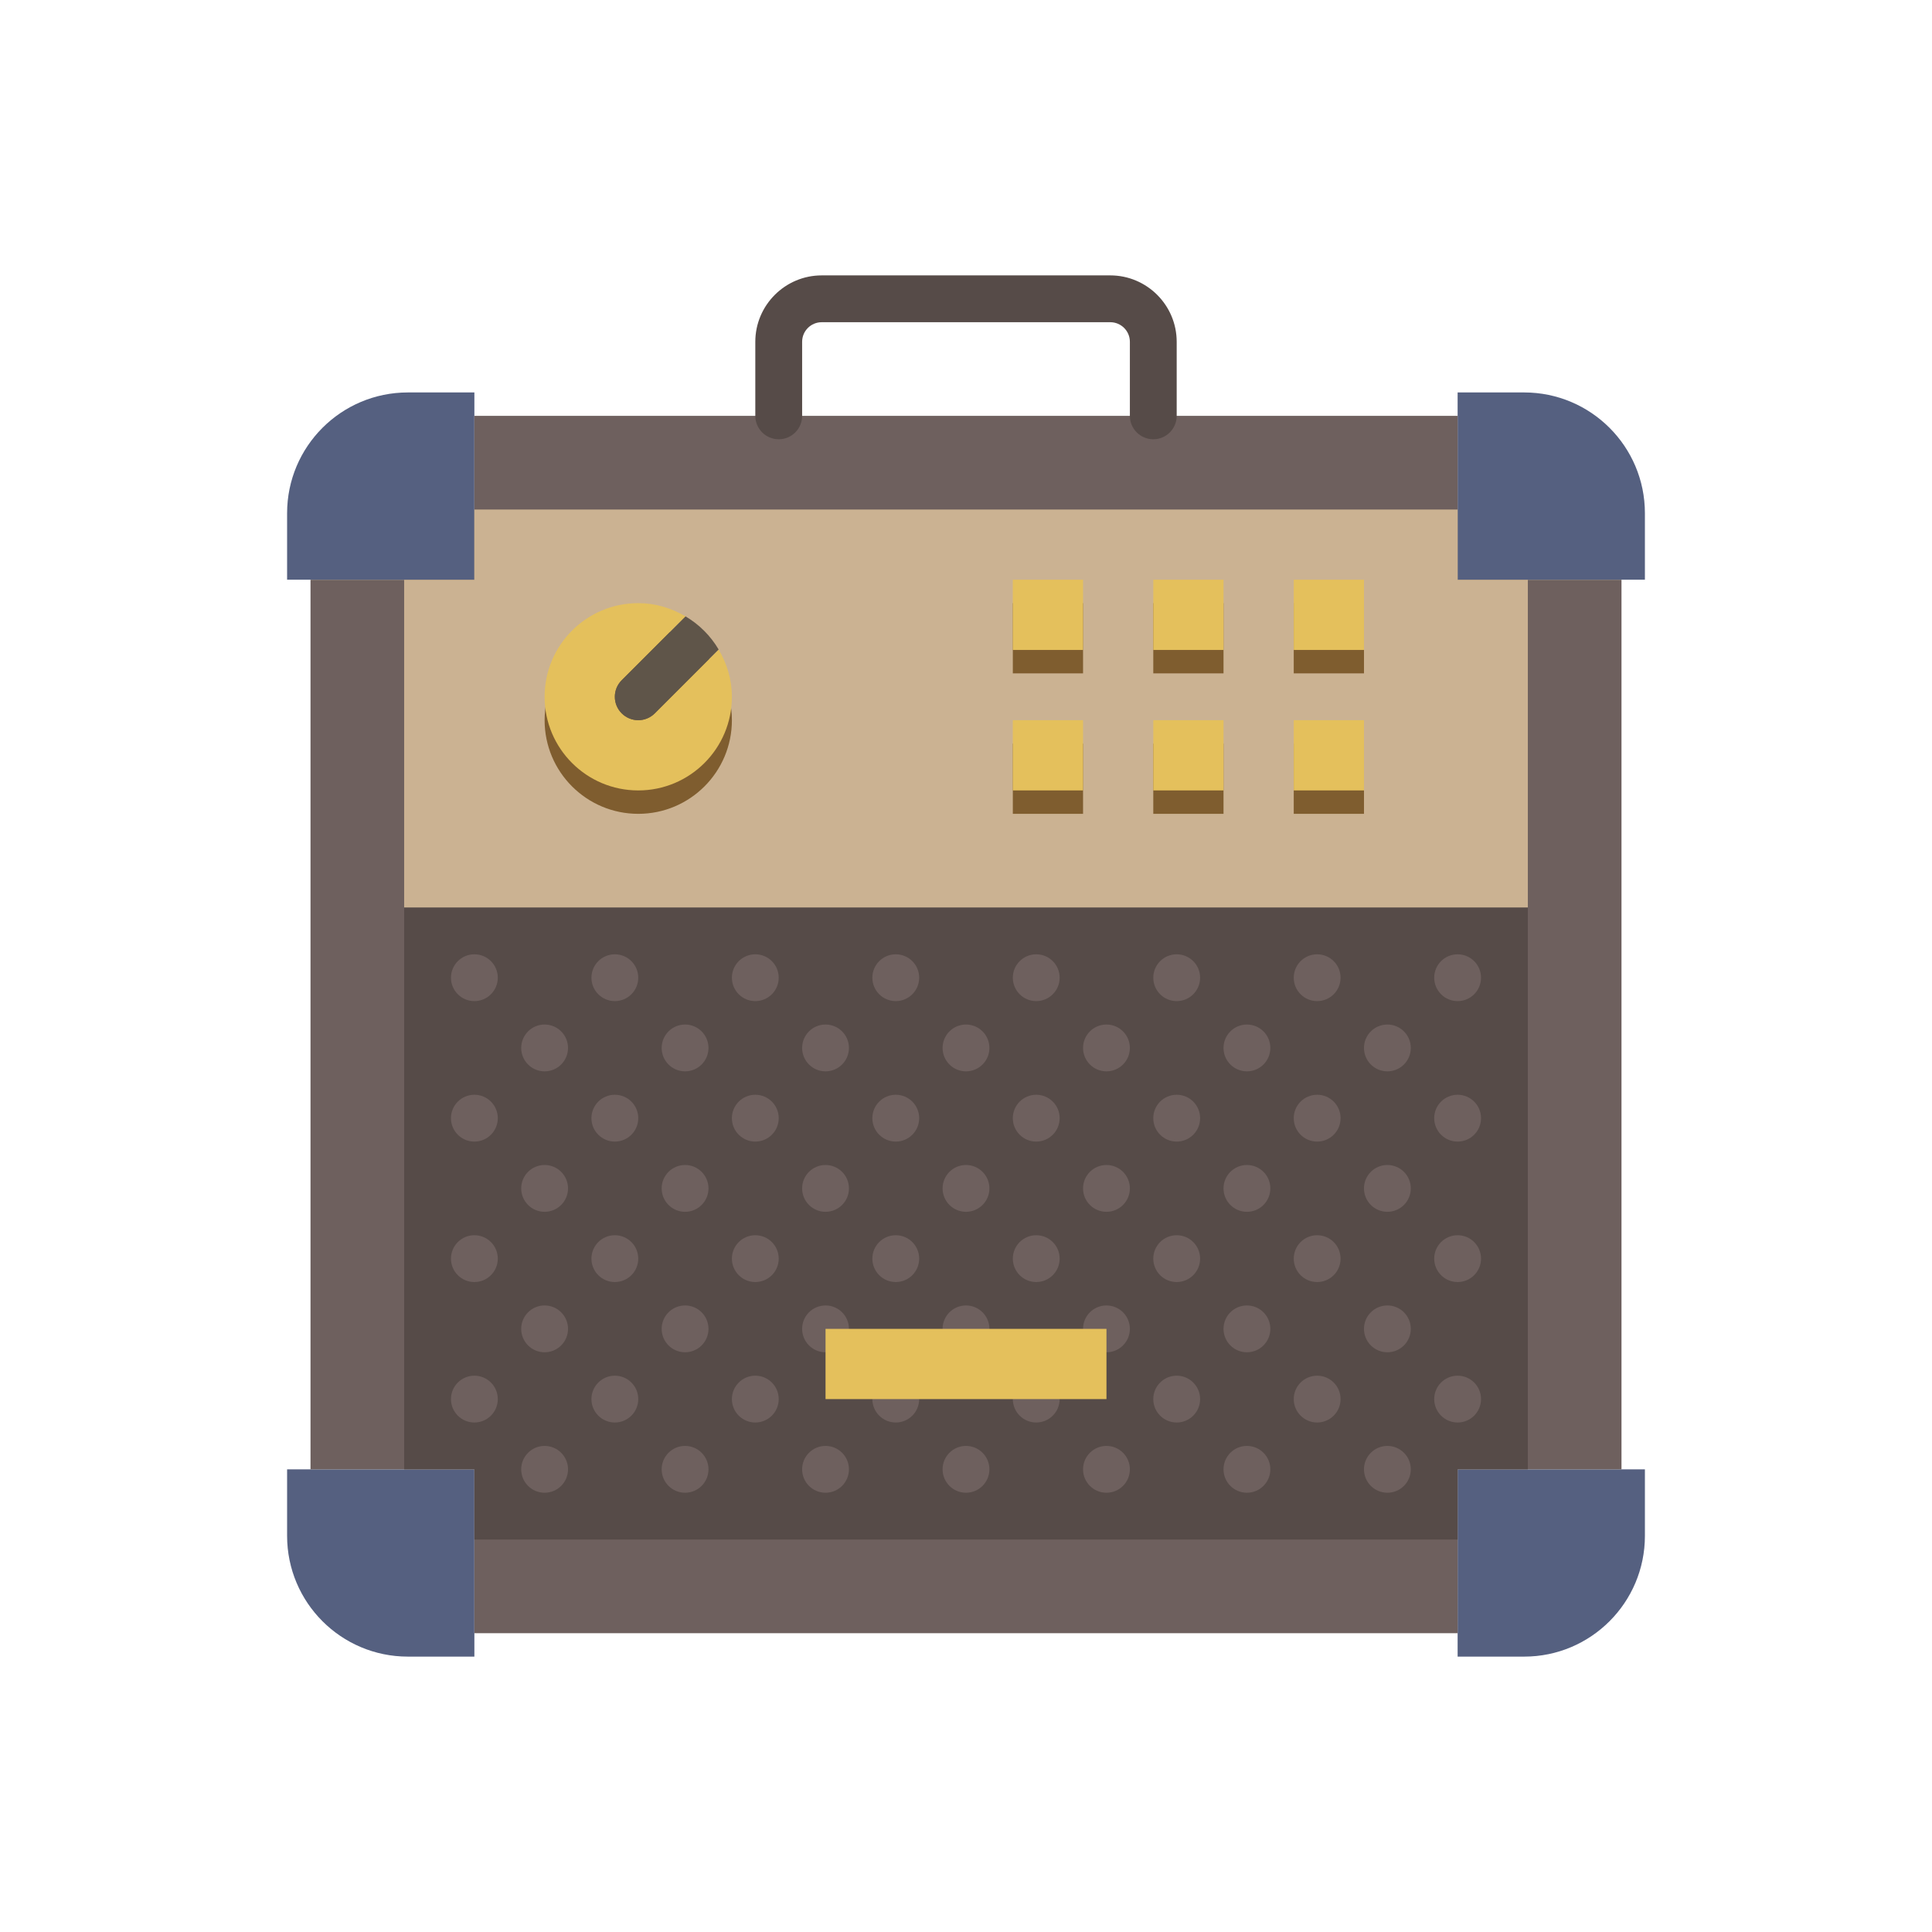 <?xml version="1.0" encoding="utf-8"?>
<!-- Generator: Adobe Illustrator 16.0.0, SVG Export Plug-In . SVG Version: 6.00 Build 0)  -->
<!DOCTYPE svg PUBLIC "-//W3C//DTD SVG 1.1//EN" "http://www.w3.org/Graphics/SVG/1.1/DTD/svg11.dtd">
<svg version="1.1" id="Capa_1" xmlns="http://www.w3.org/2000/svg" xmlns:xlink="http://www.w3.org/1999/xlink" x="0px" y="0px"
	 width="350px" height="350px" viewBox="0 0 350 350" enable-background="new 0 0 350 350" xml:space="preserve">
<path fill="#556080" d="M264.062,105.023V71.095h12.049c12.082,0,21.88,9.796,21.88,21.879v12.049H264.062z"/>
<path fill="#556080" d="M85.938,105.023H52.011V92.974c0-12.083,9.796-21.879,21.879-21.879h12.049V105.023z"/>
<path fill="#556080" d="M85.938,266.183v33.928H73.89c-12.083,0-21.879-9.797-21.879-21.88v-12.048H85.938z"/>
<path fill="#556080" d="M264.062,266.183h33.929v12.048c0,12.083-9.798,21.88-21.88,21.88h-12.049V266.183z"/>
<g>
	<polygon fill="#6E605E" points="293.749,105.023 264.062,105.023 264.062,75.336 85.938,75.336 85.938,105.023 56.251,105.023 
		56.251,266.183 85.938,266.183 85.938,295.869 264.062,295.869 264.062,266.183 293.749,266.183 	"/>
</g>
<polygon fill="#564B48" points="264.062,105.023 264.062,92.3 85.938,92.3 85.938,105.023 73.215,105.023 73.215,266.183 
	85.938,266.183 85.938,278.905 264.062,278.905 264.062,266.183 276.785,266.183 276.785,105.023 "/>
<polygon fill="#CBB292" points="264.062,105.023 264.062,92.3 85.938,92.3 85.938,105.023 73.215,105.023 73.215,164.397 
	276.785,164.397 276.785,105.023 "/>
<rect x="183.482" y="109.264" fill="#7F5D2F" width="12.723" height="12.723"/>
<rect x="183.482" y="134.71" fill="#7F5D2F" width="12.723" height="12.723"/>
<rect x="208.928" y="109.264" fill="#7F5D2F" width="12.724" height="12.723"/>
<rect x="208.928" y="134.71" fill="#7F5D2F" width="12.724" height="12.723"/>
<rect x="234.374" y="109.264" fill="#7F5D2F" width="12.724" height="12.723"/>
<rect x="234.374" y="134.71" fill="#7F5D2F" width="12.724" height="12.723"/>
<rect x="183.482" y="105.023" fill="#E4C05C" width="12.723" height="12.723"/>
<rect x="183.482" y="130.469" fill="#E4C05C" width="12.723" height="12.723"/>
<rect x="208.928" y="105.023" fill="#E4C05C" width="12.724" height="12.723"/>
<rect x="208.928" y="130.469" fill="#E4C05C" width="12.724" height="12.723"/>
<rect x="234.374" y="105.023" fill="#E4C05C" width="12.724" height="12.723"/>
<rect x="234.374" y="130.469" fill="#E4C05C" width="12.724" height="12.723"/>
<g>
	<circle fill="#6E605E" cx="85.938" cy="177.12" r="4.241"/>
	<circle fill="#6E605E" cx="111.385" cy="177.12" r="4.241"/>
	<circle fill="#6E605E" cx="136.831" cy="177.12" r="4.241"/>
	<circle fill="#6E605E" cx="162.277" cy="177.12" r="4.241"/>
	<circle fill="#6E605E" cx="187.724" cy="177.12" r="4.241"/>
	<circle fill="#6E605E" cx="213.169" cy="177.12" r="4.241"/>
	<circle fill="#6E605E" cx="238.615" cy="177.12" r="4.241"/>
	<circle fill="#6E605E" cx="264.062" cy="177.12" r="4.241"/>
	<circle fill="#6E605E" cx="98.662" cy="189.844" r="4.241"/>
	<circle fill="#6E605E" cx="124.108" cy="189.844" r="4.241"/>
	<circle fill="#6E605E" cx="149.554" cy="189.844" r="4.241"/>
	<circle fill="#6E605E" cx="175" cy="189.844" r="4.241"/>
	<circle fill="#6E605E" cx="200.446" cy="189.844" r="4.241"/>
	<circle fill="#6E605E" cx="225.893" cy="189.844" r="4.241"/>
	<circle fill="#6E605E" cx="251.338" cy="189.844" r="4.241"/>
	<circle fill="#6E605E" cx="85.938" cy="202.567" r="4.242"/>
	<circle fill="#6E605E" cx="85.938" cy="228.013" r="4.241"/>
	<circle fill="#6E605E" cx="98.662" cy="215.29" r="4.241"/>
	<circle fill="#6E605E" cx="111.385" cy="202.567" r="4.242"/>
	<circle fill="#6E605E" cx="111.385" cy="228.013" r="4.241"/>
	<circle fill="#6E605E" cx="124.108" cy="215.29" r="4.241"/>
	<circle fill="#6E605E" cx="136.831" cy="202.567" r="4.242"/>
	<circle fill="#6E605E" cx="136.831" cy="228.013" r="4.241"/>
	<circle fill="#6E605E" cx="149.554" cy="215.29" r="4.241"/>
	<circle fill="#6E605E" cx="162.277" cy="202.567" r="4.242"/>
	<circle fill="#6E605E" cx="162.277" cy="228.013" r="4.241"/>
	<circle fill="#6E605E" cx="175" cy="215.29" r="4.241"/>
	<circle fill="#6E605E" cx="187.724" cy="202.567" r="4.242"/>
	<circle fill="#6E605E" cx="187.724" cy="228.013" r="4.241"/>
	<circle fill="#6E605E" cx="200.446" cy="215.29" r="4.241"/>
	<circle fill="#6E605E" cx="213.169" cy="202.567" r="4.242"/>
	<circle fill="#6E605E" cx="213.169" cy="228.013" r="4.241"/>
	<circle fill="#6E605E" cx="225.893" cy="215.29" r="4.241"/>
	<circle fill="#6E605E" cx="238.615" cy="202.567" r="4.242"/>
	<circle fill="#6E605E" cx="238.615" cy="228.013" r="4.241"/>
	<circle fill="#6E605E" cx="251.338" cy="215.29" r="4.241"/>
	<circle fill="#6E605E" cx="264.062" cy="202.567" r="4.242"/>
	<circle fill="#6E605E" cx="264.062" cy="228.013" r="4.241"/>
	<circle fill="#6E605E" cx="98.662" cy="240.736" r="4.241"/>
	<circle fill="#6E605E" cx="124.108" cy="240.736" r="4.241"/>
	<circle fill="#6E605E" cx="149.554" cy="240.736" r="4.241"/>
	<circle fill="#6E605E" cx="175" cy="240.736" r="4.241"/>
	<circle fill="#6E605E" cx="200.446" cy="240.736" r="4.241"/>
	<circle fill="#6E605E" cx="225.893" cy="240.736" r="4.241"/>
	<circle fill="#6E605E" cx="251.338" cy="240.736" r="4.241"/>
	<circle fill="#6E605E" cx="85.938" cy="253.459" r="4.241"/>
	<circle fill="#6E605E" cx="98.662" cy="266.182" r="4.241"/>
	<circle fill="#6E605E" cx="111.385" cy="253.459" r="4.241"/>
	<circle fill="#6E605E" cx="124.108" cy="266.182" r="4.241"/>
	<circle fill="#6E605E" cx="136.831" cy="253.459" r="4.241"/>
	<circle fill="#6E605E" cx="149.554" cy="266.182" r="4.241"/>
	<circle fill="#6E605E" cx="162.277" cy="253.459" r="4.241"/>
	<circle fill="#6E605E" cx="175" cy="266.182" r="4.241"/>
	<circle fill="#6E605E" cx="187.724" cy="253.459" r="4.241"/>
	<circle fill="#6E605E" cx="200.446" cy="266.182" r="4.241"/>
	<circle fill="#6E605E" cx="213.169" cy="253.459" r="4.241"/>
	<circle fill="#6E605E" cx="225.893" cy="266.182" r="4.241"/>
	<circle fill="#6E605E" cx="238.615" cy="253.459" r="4.241"/>
	<circle fill="#6E605E" cx="251.338" cy="266.182" r="4.241"/>
	<circle fill="#6E605E" cx="264.062" cy="253.459" r="4.241"/>
</g>
<rect x="149.554" y="240.736" fill="#E4C05C" width="50.893" height="12.723"/>
<path fill="#564B48" d="M208.928,79.577c-2.34,0-4.24-1.9-4.24-4.241V61.921c0-1.959-1.591-3.549-3.55-3.549h-52.275
	c-1.959,0-3.55,1.59-3.55,3.549v13.415c0,2.341-1.9,4.241-4.241,4.241s-4.241-1.9-4.241-4.241V61.921
	c0-6.633,5.399-12.032,12.032-12.032h52.271c6.637,0,12.035,5.399,12.035,12.032v13.415
	C213.169,77.677,211.27,79.577,208.928,79.577z"/>
<circle fill="#7F5D2F" cx="115.626" cy="130.469" r="16.964"/>
<path fill="#E4C05C" d="M118.624,129.227c-0.827,0.827-1.913,1.243-2.998,1.243c-1.086,0-2.171-0.416-2.999-1.243
	c-1.658-1.658-1.658-4.338,0-5.997l11.565-11.565c-2.523-1.489-5.424-2.4-8.566-2.4c-9.369,0-16.964,7.596-16.964,16.964
	c0,9.368,7.596,16.964,16.964,16.964c9.368,0,16.964-7.596,16.964-16.964c0-3.143-0.912-6.044-2.4-8.567L118.624,129.227z"/>
<path fill="#5F5549" d="M112.627,129.227c0.827,0.827,1.913,1.243,2.999,1.243c1.085,0,2.171-0.416,2.998-1.243l11.565-11.565
	c-1.463-2.481-3.516-4.533-5.997-5.997l-11.565,11.565C110.969,124.888,110.969,127.568,112.627,129.227z"/>
</svg>
